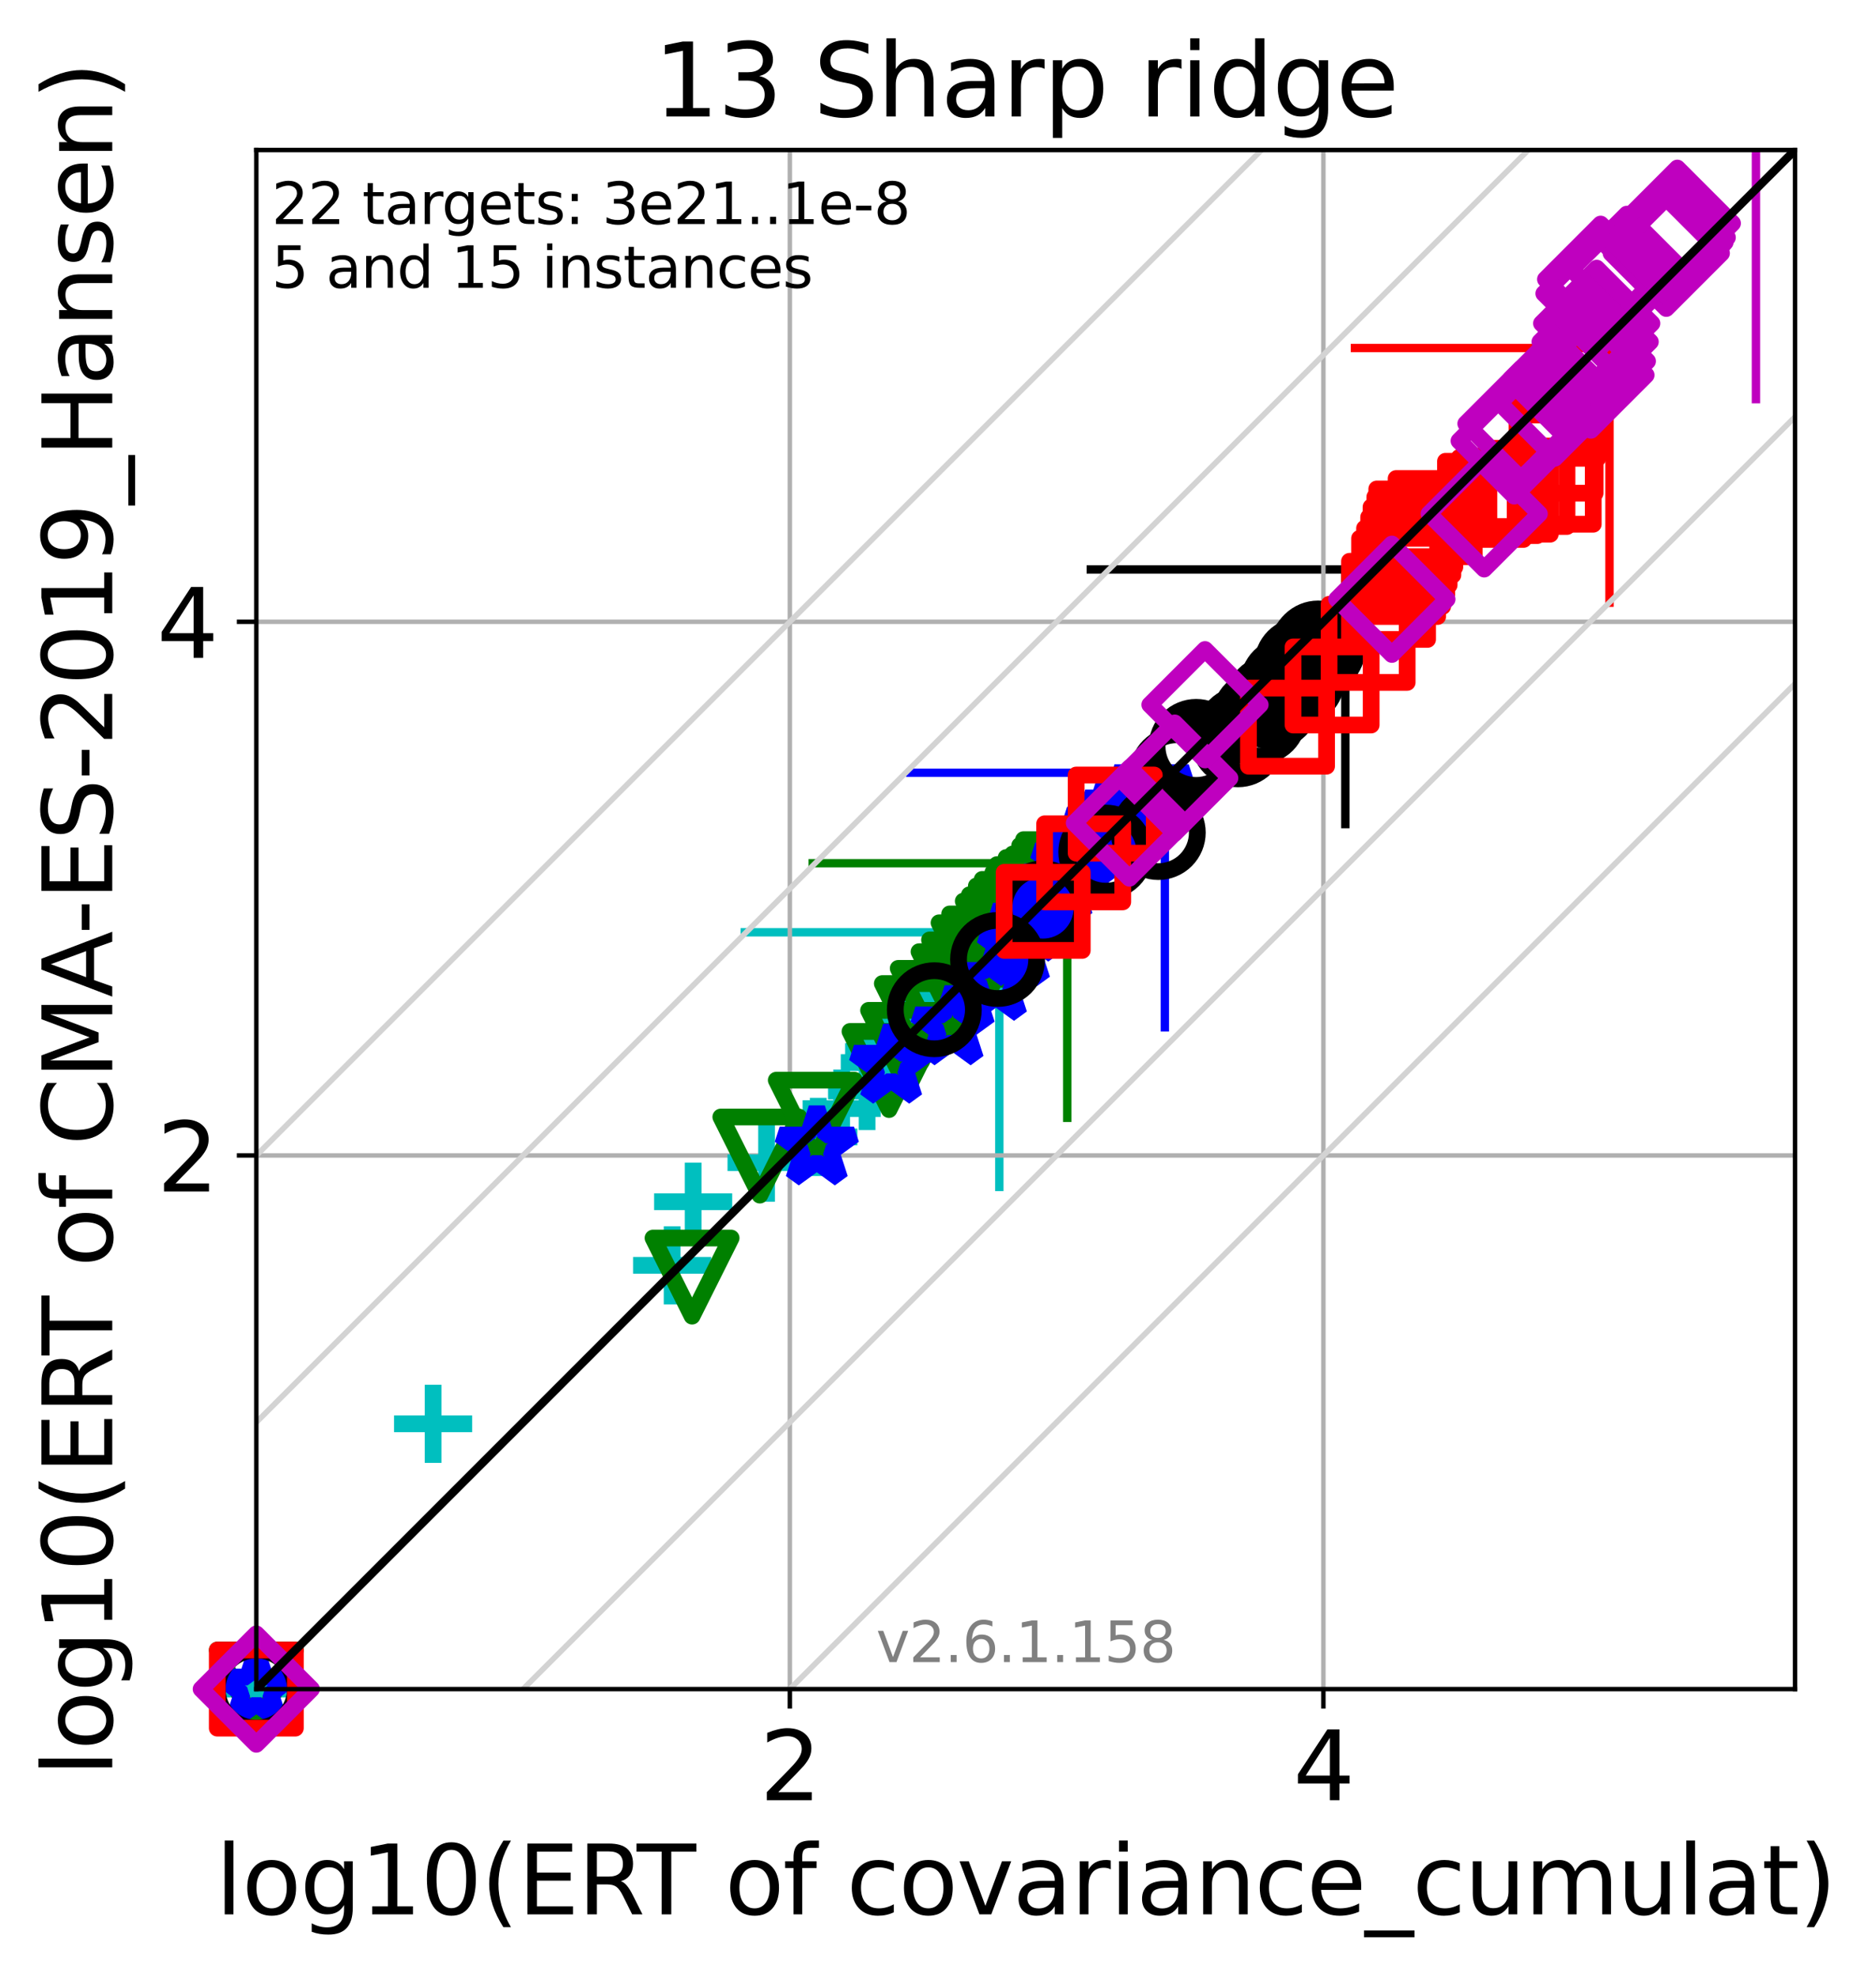 <?xml version="1.0" encoding="utf-8" standalone="no"?>
<!DOCTYPE svg PUBLIC "-//W3C//DTD SVG 1.1//EN"
  "http://www.w3.org/Graphics/SVG/1.1/DTD/svg11.dtd">
<svg xmlns:xlink="http://www.w3.org/1999/xlink" width="336.247pt" height="354.256pt" viewBox="0 0 336.247 354.256" xmlns="http://www.w3.org/2000/svg" version="1.1">
 <defs>
  <style type="text/css">*{stroke-linejoin: round; stroke-linecap: butt}</style>
 </defs>
 <g id="figure_1">
  <g id="patch_1">
   <path d="M 0 354.256 
L 336.247 354.256 
L 336.247 0 
L 0 0 
z
" style="fill: #ffffff"/>
  </g>
  <g id="axes_1">
   <g id="patch_2">
    <path d="M 45.942 302.677 
L 321.742 302.677 
L 321.742 26.877 
L 45.942 26.877 
z
" style="fill: #ffffff"/>
   </g>
   <g id="line2d_1">
    <path d="M 179.119 212.688 
L 179.119 167.062 
" clip-path="url(#pc3015e2a20)" style="fill: none; stroke: #00bfbf; stroke-width: 1.5; stroke-linecap: square"/>
   </g>
   <g id="line2d_2">
    <path d="M 133.493 167.062 
L 179.119 167.062 
" clip-path="url(#pc3015e2a20)" style="fill: none; stroke: #00bfbf; stroke-width: 1.5; stroke-linecap: square"/>
   </g>
   <g id="line2d_3">
    <path d="M 191.286 200.312 
L 191.286 154.686 
" clip-path="url(#pc3015e2a20)" style="fill: none; stroke: #008000; stroke-width: 1.5; stroke-linecap: square"/>
   </g>
   <g id="line2d_4">
    <path d="M 145.66 154.686 
L 191.286 154.686 
" clip-path="url(#pc3015e2a20)" style="fill: none; stroke: #008000; stroke-width: 1.5; stroke-linecap: square"/>
   </g>
   <g id="line2d_5">
    <path d="M 208.78 184.099 
L 208.78 138.473 
" clip-path="url(#pc3015e2a20)" style="fill: none; stroke: #0000ff; stroke-width: 1.5; stroke-linecap: square"/>
   </g>
   <g id="line2d_6">
    <path d="M 163.154 138.473 
L 208.78 138.473 
" clip-path="url(#pc3015e2a20)" style="fill: none; stroke: #0000ff; stroke-width: 1.5; stroke-linecap: square"/>
   </g>
   <g id="line2d_7">
    <path d="M 241.136 147.674 
L 241.136 102.048 
" clip-path="url(#pc3015e2a20)" style="fill: none; stroke: #000000; stroke-width: 1.5; stroke-linecap: square"/>
   </g>
   <g id="line2d_8">
    <path d="M 195.51 102.048 
L 241.136 102.048 
" clip-path="url(#pc3015e2a20)" style="fill: none; stroke: #000000; stroke-width: 1.5; stroke-linecap: square"/>
   </g>
   <g id="line2d_9">
    <path d="M 288.48 107.992 
L 288.48 62.366 
" clip-path="url(#pc3015e2a20)" style="fill: none; stroke: #ff0000; stroke-width: 1.5; stroke-linecap: square"/>
   </g>
   <g id="line2d_10">
    <path d="M 242.855 62.366 
L 288.48 62.366 
" clip-path="url(#pc3015e2a20)" style="fill: none; stroke: #ff0000; stroke-width: 1.5; stroke-linecap: square"/>
   </g>
   <g id="line2d_11">
    <path d="M 314.729 71.533 
L 314.729 25.907 
" clip-path="url(#pc3015e2a20)" style="fill: none; stroke: #bf00bf; stroke-width: 1.5; stroke-linecap: square"/>
   </g>
   <g id="line2d_12">
    <path d="M 269.103 25.907 
L 314.729 25.907 
" clip-path="url(#pc3015e2a20)" style="fill: none; stroke: #bf00bf; stroke-width: 1.5; stroke-linecap: square"/>
   </g>
   <g id="matplotlib.axis_1">
    <g id="xtick_1">
     <g id="line2d_13">
      <path d="M 141.569 302.677 
L 141.569 26.877 
" clip-path="url(#pc3015e2a20)" style="fill: none; stroke: #b0b0b0; stroke-width: 0.8; stroke-linecap: square"/>
     </g>
     <g id="line2d_14">
      <defs>
       <path id="mbd2f6208b3" d="M 0 0 
L 0 3.5 
" style="stroke: #000000; stroke-width: 0.8"/>
      </defs>
      <g>
       <use xlink:href="#mbd2f6208b3" x="141.569" y="302.677" style="stroke: #000000; stroke-width: 0.8"/>
      </g>
     </g>
     <g id="text_1">
      <!-- 2 -->
      <g transform="translate(136.161 322.595)scale(0.17 -0.17)">
       <defs>
        <path id="DejaVuSans-32" d="M 1228 531 
L 3431 531 
L 3431 0 
L 469 0 
L 469 531 
Q 828 903 1448 1529 
Q 2069 2156 2228 2338 
Q 2531 2678 2651 2914 
Q 2772 3150 2772 3378 
Q 2772 3750 2511 3984 
Q 2250 4219 1831 4219 
Q 1534 4219 1204 4116 
Q 875 4013 500 3803 
L 500 4441 
Q 881 4594 1212 4672 
Q 1544 4750 1819 4750 
Q 2544 4750 2975 4387 
Q 3406 4025 3406 3419 
Q 3406 3131 3298 2873 
Q 3191 2616 2906 2266 
Q 2828 2175 2409 1742 
Q 1991 1309 1228 531 
z
" transform="scale(0.016)"/>
       </defs>
       <use xlink:href="#DejaVuSans-32"/>
      </g>
     </g>
    </g>
    <g id="xtick_2">
     <g id="line2d_15">
      <path d="M 237.196 302.677 
L 237.196 26.877 
" clip-path="url(#pc3015e2a20)" style="fill: none; stroke: #b0b0b0; stroke-width: 0.8; stroke-linecap: square"/>
     </g>
     <g id="line2d_16">
      <g>
       <use xlink:href="#mbd2f6208b3" x="237.196" y="302.677" style="stroke: #000000; stroke-width: 0.8"/>
      </g>
     </g>
     <g id="text_2">
      <!-- 4 -->
      <g transform="translate(231.788 322.595)scale(0.17 -0.17)">
       <defs>
        <path id="DejaVuSans-34" d="M 2419 4116 
L 825 1625 
L 2419 1625 
L 2419 4116 
z
M 2253 4666 
L 3047 4666 
L 3047 1625 
L 3713 1625 
L 3713 1100 
L 3047 1100 
L 3047 0 
L 2419 0 
L 2419 1100 
L 313 1100 
L 313 1709 
L 2253 4666 
z
" transform="scale(0.016)"/>
       </defs>
       <use xlink:href="#DejaVuSans-34"/>
      </g>
     </g>
    </g>
    <g id="text_3">
     <!-- log10(ERT of covariance_cumulat) -->
     <g transform="translate(38.637 343.047)scale(0.17 -0.17)">
      <defs>
       <path id="DejaVuSans-6c" d="M 603 4863 
L 1178 4863 
L 1178 0 
L 603 0 
L 603 4863 
z
" transform="scale(0.016)"/>
       <path id="DejaVuSans-6f" d="M 1959 3097 
Q 1497 3097 1228 2736 
Q 959 2375 959 1747 
Q 959 1119 1226 758 
Q 1494 397 1959 397 
Q 2419 397 2687 759 
Q 2956 1122 2956 1747 
Q 2956 2369 2687 2733 
Q 2419 3097 1959 3097 
z
M 1959 3584 
Q 2709 3584 3137 3096 
Q 3566 2609 3566 1747 
Q 3566 888 3137 398 
Q 2709 -91 1959 -91 
Q 1206 -91 779 398 
Q 353 888 353 1747 
Q 353 2609 779 3096 
Q 1206 3584 1959 3584 
z
" transform="scale(0.016)"/>
       <path id="DejaVuSans-67" d="M 2906 1791 
Q 2906 2416 2648 2759 
Q 2391 3103 1925 3103 
Q 1463 3103 1205 2759 
Q 947 2416 947 1791 
Q 947 1169 1205 825 
Q 1463 481 1925 481 
Q 2391 481 2648 825 
Q 2906 1169 2906 1791 
z
M 3481 434 
Q 3481 -459 3084 -895 
Q 2688 -1331 1869 -1331 
Q 1566 -1331 1297 -1286 
Q 1028 -1241 775 -1147 
L 775 -588 
Q 1028 -725 1275 -790 
Q 1522 -856 1778 -856 
Q 2344 -856 2625 -561 
Q 2906 -266 2906 331 
L 2906 616 
Q 2728 306 2450 153 
Q 2172 0 1784 0 
Q 1141 0 747 490 
Q 353 981 353 1791 
Q 353 2603 747 3093 
Q 1141 3584 1784 3584 
Q 2172 3584 2450 3431 
Q 2728 3278 2906 2969 
L 2906 3500 
L 3481 3500 
L 3481 434 
z
" transform="scale(0.016)"/>
       <path id="DejaVuSans-31" d="M 794 531 
L 1825 531 
L 1825 4091 
L 703 3866 
L 703 4441 
L 1819 4666 
L 2450 4666 
L 2450 531 
L 3481 531 
L 3481 0 
L 794 0 
L 794 531 
z
" transform="scale(0.016)"/>
       <path id="DejaVuSans-30" d="M 2034 4250 
Q 1547 4250 1301 3770 
Q 1056 3291 1056 2328 
Q 1056 1369 1301 889 
Q 1547 409 2034 409 
Q 2525 409 2770 889 
Q 3016 1369 3016 2328 
Q 3016 3291 2770 3770 
Q 2525 4250 2034 4250 
z
M 2034 4750 
Q 2819 4750 3233 4129 
Q 3647 3509 3647 2328 
Q 3647 1150 3233 529 
Q 2819 -91 2034 -91 
Q 1250 -91 836 529 
Q 422 1150 422 2328 
Q 422 3509 836 4129 
Q 1250 4750 2034 4750 
z
" transform="scale(0.016)"/>
       <path id="DejaVuSans-28" d="M 1984 4856 
Q 1566 4138 1362 3434 
Q 1159 2731 1159 2009 
Q 1159 1288 1364 580 
Q 1569 -128 1984 -844 
L 1484 -844 
Q 1016 -109 783 600 
Q 550 1309 550 2009 
Q 550 2706 781 3412 
Q 1013 4119 1484 4856 
L 1984 4856 
z
" transform="scale(0.016)"/>
       <path id="DejaVuSans-45" d="M 628 4666 
L 3578 4666 
L 3578 4134 
L 1259 4134 
L 1259 2753 
L 3481 2753 
L 3481 2222 
L 1259 2222 
L 1259 531 
L 3634 531 
L 3634 0 
L 628 0 
L 628 4666 
z
" transform="scale(0.016)"/>
       <path id="DejaVuSans-52" d="M 2841 2188 
Q 3044 2119 3236 1894 
Q 3428 1669 3622 1275 
L 4263 0 
L 3584 0 
L 2988 1197 
Q 2756 1666 2539 1819 
Q 2322 1972 1947 1972 
L 1259 1972 
L 1259 0 
L 628 0 
L 628 4666 
L 2053 4666 
Q 2853 4666 3247 4331 
Q 3641 3997 3641 3322 
Q 3641 2881 3436 2590 
Q 3231 2300 2841 2188 
z
M 1259 4147 
L 1259 2491 
L 2053 2491 
Q 2509 2491 2742 2702 
Q 2975 2913 2975 3322 
Q 2975 3731 2742 3939 
Q 2509 4147 2053 4147 
L 1259 4147 
z
" transform="scale(0.016)"/>
       <path id="DejaVuSans-54" d="M -19 4666 
L 3928 4666 
L 3928 4134 
L 2272 4134 
L 2272 0 
L 1638 0 
L 1638 4134 
L -19 4134 
L -19 4666 
z
" transform="scale(0.016)"/>
       <path id="DejaVuSans-20" transform="scale(0.016)"/>
       <path id="DejaVuSans-66" d="M 2375 4863 
L 2375 4384 
L 1825 4384 
Q 1516 4384 1395 4259 
Q 1275 4134 1275 3809 
L 1275 3500 
L 2222 3500 
L 2222 3053 
L 1275 3053 
L 1275 0 
L 697 0 
L 697 3053 
L 147 3053 
L 147 3500 
L 697 3500 
L 697 3744 
Q 697 4328 969 4595 
Q 1241 4863 1831 4863 
L 2375 4863 
z
" transform="scale(0.016)"/>
       <path id="DejaVuSans-63" d="M 3122 3366 
L 3122 2828 
Q 2878 2963 2633 3030 
Q 2388 3097 2138 3097 
Q 1578 3097 1268 2742 
Q 959 2388 959 1747 
Q 959 1106 1268 751 
Q 1578 397 2138 397 
Q 2388 397 2633 464 
Q 2878 531 3122 666 
L 3122 134 
Q 2881 22 2623 -34 
Q 2366 -91 2075 -91 
Q 1284 -91 818 406 
Q 353 903 353 1747 
Q 353 2603 823 3093 
Q 1294 3584 2113 3584 
Q 2378 3584 2631 3529 
Q 2884 3475 3122 3366 
z
" transform="scale(0.016)"/>
       <path id="DejaVuSans-76" d="M 191 3500 
L 800 3500 
L 1894 563 
L 2988 3500 
L 3597 3500 
L 2284 0 
L 1503 0 
L 191 3500 
z
" transform="scale(0.016)"/>
       <path id="DejaVuSans-61" d="M 2194 1759 
Q 1497 1759 1228 1600 
Q 959 1441 959 1056 
Q 959 750 1161 570 
Q 1363 391 1709 391 
Q 2188 391 2477 730 
Q 2766 1069 2766 1631 
L 2766 1759 
L 2194 1759 
z
M 3341 1997 
L 3341 0 
L 2766 0 
L 2766 531 
Q 2569 213 2275 61 
Q 1981 -91 1556 -91 
Q 1019 -91 701 211 
Q 384 513 384 1019 
Q 384 1609 779 1909 
Q 1175 2209 1959 2209 
L 2766 2209 
L 2766 2266 
Q 2766 2663 2505 2880 
Q 2244 3097 1772 3097 
Q 1472 3097 1187 3025 
Q 903 2953 641 2809 
L 641 3341 
Q 956 3463 1253 3523 
Q 1550 3584 1831 3584 
Q 2591 3584 2966 3190 
Q 3341 2797 3341 1997 
z
" transform="scale(0.016)"/>
       <path id="DejaVuSans-72" d="M 2631 2963 
Q 2534 3019 2420 3045 
Q 2306 3072 2169 3072 
Q 1681 3072 1420 2755 
Q 1159 2438 1159 1844 
L 1159 0 
L 581 0 
L 581 3500 
L 1159 3500 
L 1159 2956 
Q 1341 3275 1631 3429 
Q 1922 3584 2338 3584 
Q 2397 3584 2469 3576 
Q 2541 3569 2628 3553 
L 2631 2963 
z
" transform="scale(0.016)"/>
       <path id="DejaVuSans-69" d="M 603 3500 
L 1178 3500 
L 1178 0 
L 603 0 
L 603 3500 
z
M 603 4863 
L 1178 4863 
L 1178 4134 
L 603 4134 
L 603 4863 
z
" transform="scale(0.016)"/>
       <path id="DejaVuSans-6e" d="M 3513 2113 
L 3513 0 
L 2938 0 
L 2938 2094 
Q 2938 2591 2744 2837 
Q 2550 3084 2163 3084 
Q 1697 3084 1428 2787 
Q 1159 2491 1159 1978 
L 1159 0 
L 581 0 
L 581 3500 
L 1159 3500 
L 1159 2956 
Q 1366 3272 1645 3428 
Q 1925 3584 2291 3584 
Q 2894 3584 3203 3211 
Q 3513 2838 3513 2113 
z
" transform="scale(0.016)"/>
       <path id="DejaVuSans-65" d="M 3597 1894 
L 3597 1613 
L 953 1613 
Q 991 1019 1311 708 
Q 1631 397 2203 397 
Q 2534 397 2845 478 
Q 3156 559 3463 722 
L 3463 178 
Q 3153 47 2828 -22 
Q 2503 -91 2169 -91 
Q 1331 -91 842 396 
Q 353 884 353 1716 
Q 353 2575 817 3079 
Q 1281 3584 2069 3584 
Q 2775 3584 3186 3129 
Q 3597 2675 3597 1894 
z
M 3022 2063 
Q 3016 2534 2758 2815 
Q 2500 3097 2075 3097 
Q 1594 3097 1305 2825 
Q 1016 2553 972 2059 
L 3022 2063 
z
" transform="scale(0.016)"/>
       <path id="DejaVuSans-5f" d="M 3263 -1063 
L 3263 -1509 
L -63 -1509 
L -63 -1063 
L 3263 -1063 
z
" transform="scale(0.016)"/>
       <path id="DejaVuSans-75" d="M 544 1381 
L 544 3500 
L 1119 3500 
L 1119 1403 
Q 1119 906 1312 657 
Q 1506 409 1894 409 
Q 2359 409 2629 706 
Q 2900 1003 2900 1516 
L 2900 3500 
L 3475 3500 
L 3475 0 
L 2900 0 
L 2900 538 
Q 2691 219 2414 64 
Q 2138 -91 1772 -91 
Q 1169 -91 856 284 
Q 544 659 544 1381 
z
M 1991 3584 
L 1991 3584 
z
" transform="scale(0.016)"/>
       <path id="DejaVuSans-6d" d="M 3328 2828 
Q 3544 3216 3844 3400 
Q 4144 3584 4550 3584 
Q 5097 3584 5394 3201 
Q 5691 2819 5691 2113 
L 5691 0 
L 5113 0 
L 5113 2094 
Q 5113 2597 4934 2840 
Q 4756 3084 4391 3084 
Q 3944 3084 3684 2787 
Q 3425 2491 3425 1978 
L 3425 0 
L 2847 0 
L 2847 2094 
Q 2847 2600 2669 2842 
Q 2491 3084 2119 3084 
Q 1678 3084 1418 2786 
Q 1159 2488 1159 1978 
L 1159 0 
L 581 0 
L 581 3500 
L 1159 3500 
L 1159 2956 
Q 1356 3278 1631 3431 
Q 1906 3584 2284 3584 
Q 2666 3584 2933 3390 
Q 3200 3197 3328 2828 
z
" transform="scale(0.016)"/>
       <path id="DejaVuSans-74" d="M 1172 4494 
L 1172 3500 
L 2356 3500 
L 2356 3053 
L 1172 3053 
L 1172 1153 
Q 1172 725 1289 603 
Q 1406 481 1766 481 
L 2356 481 
L 2356 0 
L 1766 0 
Q 1100 0 847 248 
Q 594 497 594 1153 
L 594 3053 
L 172 3053 
L 172 3500 
L 594 3500 
L 594 4494 
L 1172 4494 
z
" transform="scale(0.016)"/>
       <path id="DejaVuSans-29" d="M 513 4856 
L 1013 4856 
Q 1481 4119 1714 3412 
Q 1947 2706 1947 2009 
Q 1947 1309 1714 600 
Q 1481 -109 1013 -844 
L 513 -844 
Q 928 -128 1133 580 
Q 1338 1288 1338 2009 
Q 1338 2731 1133 3434 
Q 928 4138 513 4856 
z
" transform="scale(0.016)"/>
      </defs>
      <use xlink:href="#DejaVuSans-6c"/>
      <use xlink:href="#DejaVuSans-6f" x="27.783"/>
      <use xlink:href="#DejaVuSans-67" x="88.965"/>
      <use xlink:href="#DejaVuSans-31" x="152.441"/>
      <use xlink:href="#DejaVuSans-30" x="216.064"/>
      <use xlink:href="#DejaVuSans-28" x="279.688"/>
      <use xlink:href="#DejaVuSans-45" x="318.701"/>
      <use xlink:href="#DejaVuSans-52" x="381.885"/>
      <use xlink:href="#DejaVuSans-54" x="444.117"/>
      <use xlink:href="#DejaVuSans-20" x="505.201"/>
      <use xlink:href="#DejaVuSans-6f" x="536.988"/>
      <use xlink:href="#DejaVuSans-66" x="598.17"/>
      <use xlink:href="#DejaVuSans-20" x="633.375"/>
      <use xlink:href="#DejaVuSans-63" x="665.162"/>
      <use xlink:href="#DejaVuSans-6f" x="720.143"/>
      <use xlink:href="#DejaVuSans-76" x="781.324"/>
      <use xlink:href="#DejaVuSans-61" x="840.504"/>
      <use xlink:href="#DejaVuSans-72" x="901.783"/>
      <use xlink:href="#DejaVuSans-69" x="942.896"/>
      <use xlink:href="#DejaVuSans-61" x="970.68"/>
      <use xlink:href="#DejaVuSans-6e" x="1031.959"/>
      <use xlink:href="#DejaVuSans-63" x="1095.338"/>
      <use xlink:href="#DejaVuSans-65" x="1150.318"/>
      <use xlink:href="#DejaVuSans-5f" x="1211.842"/>
      <use xlink:href="#DejaVuSans-63" x="1261.842"/>
      <use xlink:href="#DejaVuSans-75" x="1316.822"/>
      <use xlink:href="#DejaVuSans-6d" x="1380.201"/>
      <use xlink:href="#DejaVuSans-75" x="1477.613"/>
      <use xlink:href="#DejaVuSans-6c" x="1540.992"/>
      <use xlink:href="#DejaVuSans-61" x="1568.775"/>
      <use xlink:href="#DejaVuSans-74" x="1630.055"/>
      <use xlink:href="#DejaVuSans-29" x="1669.264"/>
     </g>
    </g>
   </g>
   <g id="matplotlib.axis_2">
    <g id="ytick_1">
     <g id="line2d_17">
      <path d="M 45.942 207.05 
L 321.742 207.05 
" clip-path="url(#pc3015e2a20)" style="fill: none; stroke: #b0b0b0; stroke-width: 0.8; stroke-linecap: square"/>
     </g>
     <g id="line2d_18">
      <defs>
       <path id="m2dd8c04569" d="M 0 0 
L -3.5 0 
" style="stroke: #000000; stroke-width: 0.8"/>
      </defs>
      <g>
       <use xlink:href="#m2dd8c04569" x="45.942" y="207.05" style="stroke: #000000; stroke-width: 0.8"/>
      </g>
     </g>
     <g id="text_4">
      <!-- 2 -->
      <g transform="translate(28.126 213.509)scale(0.17 -0.17)">
       <use xlink:href="#DejaVuSans-32"/>
      </g>
     </g>
    </g>
    <g id="ytick_2">
     <g id="line2d_19">
      <path d="M 45.942 111.423 
L 321.742 111.423 
" clip-path="url(#pc3015e2a20)" style="fill: none; stroke: #b0b0b0; stroke-width: 0.8; stroke-linecap: square"/>
     </g>
     <g id="line2d_20">
      <g>
       <use xlink:href="#m2dd8c04569" x="45.942" y="111.423" style="stroke: #000000; stroke-width: 0.8"/>
      </g>
     </g>
     <g id="text_5">
      <!-- 4 -->
      <g transform="translate(28.126 117.881)scale(0.17 -0.17)">
       <use xlink:href="#DejaVuSans-34"/>
      </g>
     </g>
    </g>
    <g id="text_6">
     <!-- log10(ERT of CMA-ES-2019_Hansen) -->
     <g transform="translate(20.117 318.342)rotate(-90)scale(0.17 -0.17)">
      <defs>
       <path id="DejaVuSans-43" d="M 4122 4306 
L 4122 3641 
Q 3803 3938 3442 4084 
Q 3081 4231 2675 4231 
Q 1875 4231 1450 3742 
Q 1025 3253 1025 2328 
Q 1025 1406 1450 917 
Q 1875 428 2675 428 
Q 3081 428 3442 575 
Q 3803 722 4122 1019 
L 4122 359 
Q 3791 134 3420 21 
Q 3050 -91 2638 -91 
Q 1578 -91 968 557 
Q 359 1206 359 2328 
Q 359 3453 968 4101 
Q 1578 4750 2638 4750 
Q 3056 4750 3426 4639 
Q 3797 4528 4122 4306 
z
" transform="scale(0.016)"/>
       <path id="DejaVuSans-4d" d="M 628 4666 
L 1569 4666 
L 2759 1491 
L 3956 4666 
L 4897 4666 
L 4897 0 
L 4281 0 
L 4281 4097 
L 3078 897 
L 2444 897 
L 1241 4097 
L 1241 0 
L 628 0 
L 628 4666 
z
" transform="scale(0.016)"/>
       <path id="DejaVuSans-41" d="M 2188 4044 
L 1331 1722 
L 3047 1722 
L 2188 4044 
z
M 1831 4666 
L 2547 4666 
L 4325 0 
L 3669 0 
L 3244 1197 
L 1141 1197 
L 716 0 
L 50 0 
L 1831 4666 
z
" transform="scale(0.016)"/>
       <path id="DejaVuSans-2d" d="M 313 2009 
L 1997 2009 
L 1997 1497 
L 313 1497 
L 313 2009 
z
" transform="scale(0.016)"/>
       <path id="DejaVuSans-53" d="M 3425 4513 
L 3425 3897 
Q 3066 4069 2747 4153 
Q 2428 4238 2131 4238 
Q 1616 4238 1336 4038 
Q 1056 3838 1056 3469 
Q 1056 3159 1242 3001 
Q 1428 2844 1947 2747 
L 2328 2669 
Q 3034 2534 3370 2195 
Q 3706 1856 3706 1288 
Q 3706 609 3251 259 
Q 2797 -91 1919 -91 
Q 1588 -91 1214 -16 
Q 841 59 441 206 
L 441 856 
Q 825 641 1194 531 
Q 1563 422 1919 422 
Q 2459 422 2753 634 
Q 3047 847 3047 1241 
Q 3047 1584 2836 1778 
Q 2625 1972 2144 2069 
L 1759 2144 
Q 1053 2284 737 2584 
Q 422 2884 422 3419 
Q 422 4038 858 4394 
Q 1294 4750 2059 4750 
Q 2388 4750 2728 4690 
Q 3069 4631 3425 4513 
z
" transform="scale(0.016)"/>
       <path id="DejaVuSans-39" d="M 703 97 
L 703 672 
Q 941 559 1184 500 
Q 1428 441 1663 441 
Q 2288 441 2617 861 
Q 2947 1281 2994 2138 
Q 2813 1869 2534 1725 
Q 2256 1581 1919 1581 
Q 1219 1581 811 2004 
Q 403 2428 403 3163 
Q 403 3881 828 4315 
Q 1253 4750 1959 4750 
Q 2769 4750 3195 4129 
Q 3622 3509 3622 2328 
Q 3622 1225 3098 567 
Q 2575 -91 1691 -91 
Q 1453 -91 1209 -44 
Q 966 3 703 97 
z
M 1959 2075 
Q 2384 2075 2632 2365 
Q 2881 2656 2881 3163 
Q 2881 3666 2632 3958 
Q 2384 4250 1959 4250 
Q 1534 4250 1286 3958 
Q 1038 3666 1038 3163 
Q 1038 2656 1286 2365 
Q 1534 2075 1959 2075 
z
" transform="scale(0.016)"/>
       <path id="DejaVuSans-48" d="M 628 4666 
L 1259 4666 
L 1259 2753 
L 3553 2753 
L 3553 4666 
L 4184 4666 
L 4184 0 
L 3553 0 
L 3553 2222 
L 1259 2222 
L 1259 0 
L 628 0 
L 628 4666 
z
" transform="scale(0.016)"/>
       <path id="DejaVuSans-73" d="M 2834 3397 
L 2834 2853 
Q 2591 2978 2328 3040 
Q 2066 3103 1784 3103 
Q 1356 3103 1142 2972 
Q 928 2841 928 2578 
Q 928 2378 1081 2264 
Q 1234 2150 1697 2047 
L 1894 2003 
Q 2506 1872 2764 1633 
Q 3022 1394 3022 966 
Q 3022 478 2636 193 
Q 2250 -91 1575 -91 
Q 1294 -91 989 -36 
Q 684 19 347 128 
L 347 722 
Q 666 556 975 473 
Q 1284 391 1588 391 
Q 1994 391 2212 530 
Q 2431 669 2431 922 
Q 2431 1156 2273 1281 
Q 2116 1406 1581 1522 
L 1381 1569 
Q 847 1681 609 1914 
Q 372 2147 372 2553 
Q 372 3047 722 3315 
Q 1072 3584 1716 3584 
Q 2034 3584 2315 3537 
Q 2597 3491 2834 3397 
z
" transform="scale(0.016)"/>
      </defs>
      <use xlink:href="#DejaVuSans-6c"/>
      <use xlink:href="#DejaVuSans-6f" x="27.783"/>
      <use xlink:href="#DejaVuSans-67" x="88.965"/>
      <use xlink:href="#DejaVuSans-31" x="152.441"/>
      <use xlink:href="#DejaVuSans-30" x="216.064"/>
      <use xlink:href="#DejaVuSans-28" x="279.688"/>
      <use xlink:href="#DejaVuSans-45" x="318.701"/>
      <use xlink:href="#DejaVuSans-52" x="381.885"/>
      <use xlink:href="#DejaVuSans-54" x="444.117"/>
      <use xlink:href="#DejaVuSans-20" x="505.201"/>
      <use xlink:href="#DejaVuSans-6f" x="536.988"/>
      <use xlink:href="#DejaVuSans-66" x="598.17"/>
      <use xlink:href="#DejaVuSans-20" x="633.375"/>
      <use xlink:href="#DejaVuSans-43" x="665.162"/>
      <use xlink:href="#DejaVuSans-4d" x="734.986"/>
      <use xlink:href="#DejaVuSans-41" x="821.266"/>
      <use xlink:href="#DejaVuSans-2d" x="887.424"/>
      <use xlink:href="#DejaVuSans-45" x="923.508"/>
      <use xlink:href="#DejaVuSans-53" x="986.691"/>
      <use xlink:href="#DejaVuSans-2d" x="1050.168"/>
      <use xlink:href="#DejaVuSans-32" x="1086.252"/>
      <use xlink:href="#DejaVuSans-30" x="1149.875"/>
      <use xlink:href="#DejaVuSans-31" x="1213.498"/>
      <use xlink:href="#DejaVuSans-39" x="1277.121"/>
      <use xlink:href="#DejaVuSans-5f" x="1340.744"/>
      <use xlink:href="#DejaVuSans-48" x="1390.744"/>
      <use xlink:href="#DejaVuSans-61" x="1465.939"/>
      <use xlink:href="#DejaVuSans-6e" x="1527.219"/>
      <use xlink:href="#DejaVuSans-73" x="1590.598"/>
      <use xlink:href="#DejaVuSans-65" x="1642.697"/>
      <use xlink:href="#DejaVuSans-6e" x="1704.221"/>
      <use xlink:href="#DejaVuSans-29" x="1767.6"/>
     </g>
    </g>
   </g>
   <g id="line2d_21">
    <defs>
     <path id="mb8ec6976f7" d="M -7 0 
L 7 0 
M 0 7 
L 0 -7 
" style="stroke: #00bfbf; stroke-width: 3"/>
    </defs>
    <g>
     <use xlink:href="#mb8ec6976f7" x="45.942" y="302.677" style="fill-opacity: 0; stroke: #00bfbf; stroke-width: 3"/>
     <use xlink:href="#mb8ec6976f7" x="77.631" y="255.142" style="fill-opacity: 0; stroke: #00bfbf; stroke-width: 3"/>
     <use xlink:href="#mb8ec6976f7" x="120.469" y="226.745" style="fill-opacity: 0; stroke: #00bfbf; stroke-width: 3"/>
     <use xlink:href="#mb8ec6976f7" x="124.236" y="215.345" style="fill-opacity: 0; stroke: #00bfbf; stroke-width: 3"/>
     <use xlink:href="#mb8ec6976f7" x="137.398" y="208.349" style="fill-opacity: 0; stroke: #00bfbf; stroke-width: 3"/>
     <use xlink:href="#mb8ec6976f7" x="146.663" y="203.731" style="fill-opacity: 0; stroke: #00bfbf; stroke-width: 3"/>
     <use xlink:href="#mb8ec6976f7" x="150.856" y="198.658" style="fill-opacity: 0; stroke: #00bfbf; stroke-width: 3"/>
     <use xlink:href="#mb8ec6976f7" x="155.415" y="195.501" style="fill-opacity: 0; stroke: #00bfbf; stroke-width: 3"/>
     <use xlink:href="#mb8ec6976f7" x="157.695" y="190.409" style="fill-opacity: 0; stroke: #00bfbf; stroke-width: 3"/>
     <use xlink:href="#mb8ec6976f7" x="158.482" y="188.414" style="fill-opacity: 0; stroke: #00bfbf; stroke-width: 3"/>
     <use xlink:href="#mb8ec6976f7" x="161.186" y="185.719" style="fill-opacity: 0; stroke: #00bfbf; stroke-width: 3"/>
     <use xlink:href="#mb8ec6976f7" x="164.327" y="183.641" style="fill-opacity: 0; stroke: #00bfbf; stroke-width: 3"/>
     <use xlink:href="#mb8ec6976f7" x="166.969" y="181.855" style="fill-opacity: 0; stroke: #00bfbf; stroke-width: 3"/>
     <use xlink:href="#mb8ec6976f7" x="168.5" y="180.382" style="fill-opacity: 0; stroke: #00bfbf; stroke-width: 3"/>
     <use xlink:href="#mb8ec6976f7" x="169.691" y="177.828" style="fill-opacity: 0; stroke: #00bfbf; stroke-width: 3"/>
     <use xlink:href="#mb8ec6976f7" x="170.542" y="177.253" style="fill-opacity: 0; stroke: #00bfbf; stroke-width: 3"/>
     <use xlink:href="#mb8ec6976f7" x="172.885" y="175.984" style="fill-opacity: 0; stroke: #00bfbf; stroke-width: 3"/>
     <use xlink:href="#mb8ec6976f7" x="173.465" y="174.841" style="fill-opacity: 0; stroke: #00bfbf; stroke-width: 3"/>
     <use xlink:href="#mb8ec6976f7" x="174.391" y="173.021" style="fill-opacity: 0; stroke: #00bfbf; stroke-width: 3"/>
     <use xlink:href="#mb8ec6976f7" x="174.663" y="172.572" style="fill-opacity: 0; stroke: #00bfbf; stroke-width: 3"/>
     <use xlink:href="#mb8ec6976f7" x="176.541" y="171.318" style="fill-opacity: 0; stroke: #00bfbf; stroke-width: 3"/>
     <use xlink:href="#mb8ec6976f7" x="177.732" y="170.545" style="fill-opacity: 0; stroke: #00bfbf; stroke-width: 3"/>
    </g>
   </g>
   <g id="line2d_22">
    <defs>
     <path id="m0ce74e192b" d="M -0 7 
L 7 -7 
L -7 -7 
z
" style="stroke: #008000; stroke-width: 3; stroke-linejoin: miter"/>
    </defs>
    <g>
     <use xlink:href="#m0ce74e192b" x="45.942" y="302.677" style="fill-opacity: 0; stroke: #008000; stroke-width: 3; stroke-linejoin: miter"/>
     <use xlink:href="#m0ce74e192b" x="124.044" y="228.85" style="fill-opacity: 0; stroke: #008000; stroke-width: 3; stroke-linejoin: miter"/>
     <use xlink:href="#m0ce74e192b" x="136.196" y="207.161" style="fill-opacity: 0; stroke: #008000; stroke-width: 3; stroke-linejoin: miter"/>
     <use xlink:href="#m0ce74e192b" x="146.136" y="200.563" style="fill-opacity: 0; stroke: #008000; stroke-width: 3; stroke-linejoin: miter"/>
     <use xlink:href="#m0ce74e192b" x="159.347" y="191.835" style="fill-opacity: 0; stroke: #008000; stroke-width: 3; stroke-linejoin: miter"/>
     <use xlink:href="#m0ce74e192b" x="162.681" y="188.056" style="fill-opacity: 0; stroke: #008000; stroke-width: 3; stroke-linejoin: miter"/>
     <use xlink:href="#m0ce74e192b" x="165.143" y="183.25" style="fill-opacity: 0; stroke: #008000; stroke-width: 3; stroke-linejoin: miter"/>
     <use xlink:href="#m0ce74e192b" x="167.994" y="180.528" style="fill-opacity: 0; stroke: #008000; stroke-width: 3; stroke-linejoin: miter"/>
     <use xlink:href="#m0ce74e192b" x="171.722" y="177.542" style="fill-opacity: 0; stroke: #008000; stroke-width: 3; stroke-linejoin: miter"/>
     <use xlink:href="#m0ce74e192b" x="173.607" y="175.43" style="fill-opacity: 0; stroke: #008000; stroke-width: 3; stroke-linejoin: miter"/>
     <use xlink:href="#m0ce74e192b" x="175.311" y="172.365" style="fill-opacity: 0; stroke: #008000; stroke-width: 3; stroke-linejoin: miter"/>
     <use xlink:href="#m0ce74e192b" x="177.209" y="170.776" style="fill-opacity: 0; stroke: #008000; stroke-width: 3; stroke-linejoin: miter"/>
     <use xlink:href="#m0ce74e192b" x="179.65" y="168.482" style="fill-opacity: 0; stroke: #008000; stroke-width: 3; stroke-linejoin: miter"/>
     <use xlink:href="#m0ce74e192b" x="180.755" y="167.338" style="fill-opacity: 0; stroke: #008000; stroke-width: 3; stroke-linejoin: miter"/>
     <use xlink:href="#m0ce74e192b" x="181.994" y="165.762" style="fill-opacity: 0; stroke: #008000; stroke-width: 3; stroke-linejoin: miter"/>
     <use xlink:href="#m0ce74e192b" x="183.046" y="164.586" style="fill-opacity: 0; stroke: #008000; stroke-width: 3; stroke-linejoin: miter"/>
     <use xlink:href="#m0ce74e192b" x="184.966" y="163.322" style="fill-opacity: 0; stroke: #008000; stroke-width: 3; stroke-linejoin: miter"/>
     <use xlink:href="#m0ce74e192b" x="185.688" y="161.938" style="fill-opacity: 0; stroke: #008000; stroke-width: 3; stroke-linejoin: miter"/>
     <use xlink:href="#m0ce74e192b" x="187.333" y="160.673" style="fill-opacity: 0; stroke: #008000; stroke-width: 3; stroke-linejoin: miter"/>
     <use xlink:href="#m0ce74e192b" x="188.496" y="160.034" style="fill-opacity: 0; stroke: #008000; stroke-width: 3; stroke-linejoin: miter"/>
     <use xlink:href="#m0ce74e192b" x="189.761" y="158.515" style="fill-opacity: 0; stroke: #008000; stroke-width: 3; stroke-linejoin: miter"/>
     <use xlink:href="#m0ce74e192b" x="190.455" y="157.461" style="fill-opacity: 0; stroke: #008000; stroke-width: 3; stroke-linejoin: miter"/>
    </g>
   </g>
   <g id="line2d_23">
    <defs>
     <path id="m76743b7fc3" d="M 0 -7 
L -1.572 -2.163 
L -6.657 -2.163 
L -2.543 0.826 
L -4.114 5.663 
L -0 2.674 
L 4.114 5.663 
L 2.543 0.826 
L 6.657 -2.163 
L 1.572 -2.163 
z
" style="stroke: #0000ff; stroke-width: 3; stroke-linejoin: bevel"/>
    </defs>
    <g>
     <use xlink:href="#m76743b7fc3" x="45.942" y="302.677" style="fill-opacity: 0; stroke: #0000ff; stroke-width: 3; stroke-linejoin: bevel"/>
     <use xlink:href="#m76743b7fc3" x="146.401" y="205.542" style="fill-opacity: 0; stroke: #0000ff; stroke-width: 3; stroke-linejoin: bevel"/>
     <use xlink:href="#m76743b7fc3" x="159.731" y="190.899" style="fill-opacity: 0; stroke: #0000ff; stroke-width: 3; stroke-linejoin: bevel"/>
     <use xlink:href="#m76743b7fc3" x="170.737" y="184.017" style="fill-opacity: 0; stroke: #0000ff; stroke-width: 3; stroke-linejoin: bevel"/>
     <use xlink:href="#m76743b7fc3" x="178.511" y="176.056" style="fill-opacity: 0; stroke: #0000ff; stroke-width: 3; stroke-linejoin: bevel"/>
     <use xlink:href="#m76743b7fc3" x="182.642" y="169.825" style="fill-opacity: 0; stroke: #0000ff; stroke-width: 3; stroke-linejoin: bevel"/>
     <use xlink:href="#m76743b7fc3" x="184.65" y="165.436" style="fill-opacity: 0; stroke: #0000ff; stroke-width: 3; stroke-linejoin: bevel"/>
     <use xlink:href="#m76743b7fc3" x="186.695" y="163.442" style="fill-opacity: 0; stroke: #0000ff; stroke-width: 3; stroke-linejoin: bevel"/>
     <use xlink:href="#m76743b7fc3" x="188.806" y="159.87" style="fill-opacity: 0; stroke: #0000ff; stroke-width: 3; stroke-linejoin: bevel"/>
     <use xlink:href="#m76743b7fc3" x="190.257" y="158.406" style="fill-opacity: 0; stroke: #0000ff; stroke-width: 3; stroke-linejoin: bevel"/>
     <use xlink:href="#m76743b7fc3" x="192.202" y="154.663" style="fill-opacity: 0; stroke: #0000ff; stroke-width: 3; stroke-linejoin: bevel"/>
     <use xlink:href="#m76743b7fc3" x="193.331" y="153.396" style="fill-opacity: 0; stroke: #0000ff; stroke-width: 3; stroke-linejoin: bevel"/>
     <use xlink:href="#m76743b7fc3" x="194.69" y="151.814" style="fill-opacity: 0; stroke: #0000ff; stroke-width: 3; stroke-linejoin: bevel"/>
     <use xlink:href="#m76743b7fc3" x="196.044" y="150.424" style="fill-opacity: 0; stroke: #0000ff; stroke-width: 3; stroke-linejoin: bevel"/>
     <use xlink:href="#m76743b7fc3" x="197.907" y="148.274" style="fill-opacity: 0; stroke: #0000ff; stroke-width: 3; stroke-linejoin: bevel"/>
     <use xlink:href="#m76743b7fc3" x="198.389" y="147.055" style="fill-opacity: 0; stroke: #0000ff; stroke-width: 3; stroke-linejoin: bevel"/>
     <use xlink:href="#m76743b7fc3" x="200.121" y="145.788" style="fill-opacity: 0; stroke: #0000ff; stroke-width: 3; stroke-linejoin: bevel"/>
     <use xlink:href="#m76743b7fc3" x="201.171" y="145.15" style="fill-opacity: 0; stroke: #0000ff; stroke-width: 3; stroke-linejoin: bevel"/>
     <use xlink:href="#m76743b7fc3" x="203.004" y="143.951" style="fill-opacity: 0; stroke: #0000ff; stroke-width: 3; stroke-linejoin: bevel"/>
     <use xlink:href="#m76743b7fc3" x="204.716" y="142.989" style="fill-opacity: 0; stroke: #0000ff; stroke-width: 3; stroke-linejoin: bevel"/>
     <use xlink:href="#m76743b7fc3" x="205.7" y="141.224" style="fill-opacity: 0; stroke: #0000ff; stroke-width: 3; stroke-linejoin: bevel"/>
     <use xlink:href="#m76743b7fc3" x="206.411" y="140.627" style="fill-opacity: 0; stroke: #0000ff; stroke-width: 3; stroke-linejoin: bevel"/>
    </g>
   </g>
   <g id="line2d_24">
    <defs>
     <path id="mf748c6894e" d="M 0 7 
C 1.856 7 3.637 6.262 4.95 4.95 
C 6.262 3.637 7 1.856 7 0 
C 7 -1.856 6.262 -3.637 4.95 -4.95 
C 3.637 -6.262 1.856 -7 0 -7 
C -1.856 -7 -3.637 -6.262 -4.95 -4.95 
C -6.262 -3.637 -7 -1.856 -7 0 
C -7 1.856 -6.262 3.637 -4.95 4.95 
C -3.637 6.262 -1.856 7 0 7 
z
" style="stroke: #000000; stroke-width: 3"/>
    </defs>
    <g>
     <use xlink:href="#mf748c6894e" x="45.942" y="302.677" style="fill-opacity: 0; stroke: #000000; stroke-width: 3"/>
     <use xlink:href="#mf748c6894e" x="167.464" y="180.941" style="fill-opacity: 0; stroke: #000000; stroke-width: 3"/>
     <use xlink:href="#mf748c6894e" x="178.803" y="171.934" style="fill-opacity: 0; stroke: #000000; stroke-width: 3"/>
     <use xlink:href="#mf748c6894e" x="186.926" y="162.694" style="fill-opacity: 0; stroke: #000000; stroke-width: 3"/>
     <use xlink:href="#mf748c6894e" x="198.189" y="152.694" style="fill-opacity: 0; stroke: #000000; stroke-width: 3"/>
     <use xlink:href="#mf748c6894e" x="207.605" y="149.189" style="fill-opacity: 0; stroke: #000000; stroke-width: 3"/>
     <use xlink:href="#mf748c6894e" x="210.929" y="138.664" style="fill-opacity: 0; stroke: #000000; stroke-width: 3"/>
     <use xlink:href="#mf748c6894e" x="211.99" y="137.815" style="fill-opacity: 0; stroke: #000000; stroke-width: 3"/>
     <use xlink:href="#mf748c6894e" x="213.496" y="136.151" style="fill-opacity: 0; stroke: #000000; stroke-width: 3"/>
     <use xlink:href="#mf748c6894e" x="214.394" y="133.749" style="fill-opacity: 0; stroke: #000000; stroke-width: 3"/>
     <use xlink:href="#mf748c6894e" x="221.896" y="132.567" style="fill-opacity: 0; stroke: #000000; stroke-width: 3"/>
     <use xlink:href="#mf748c6894e" x="222.8" y="131.408" style="fill-opacity: 0; stroke: #000000; stroke-width: 3"/>
     <use xlink:href="#mf748c6894e" x="225.713" y="128.494" style="fill-opacity: 0; stroke: #000000; stroke-width: 3"/>
     <use xlink:href="#mf748c6894e" x="228.014" y="125.817" style="fill-opacity: 0; stroke: #000000; stroke-width: 3"/>
     <use xlink:href="#mf748c6894e" x="230.022" y="123.828" style="fill-opacity: 0; stroke: #000000; stroke-width: 3"/>
     <use xlink:href="#mf748c6894e" x="230.743" y="122.589" style="fill-opacity: 0; stroke: #000000; stroke-width: 3"/>
     <use xlink:href="#mf748c6894e" x="232.55" y="121.693" style="fill-opacity: 0; stroke: #000000; stroke-width: 3"/>
     <use xlink:href="#mf748c6894e" x="233.287" y="119.084" style="fill-opacity: 0; stroke: #000000; stroke-width: 3"/>
     <use xlink:href="#mf748c6894e" x="235.007" y="118.091" style="fill-opacity: 0; stroke: #000000; stroke-width: 3"/>
     <use xlink:href="#mf748c6894e" x="235.441" y="117.652" style="fill-opacity: 0; stroke: #000000; stroke-width: 3"/>
     <use xlink:href="#mf748c6894e" x="235.889" y="116.563" style="fill-opacity: 0; stroke: #000000; stroke-width: 3"/>
     <use xlink:href="#mf748c6894e" x="236.253" y="116.118" style="fill-opacity: 0; stroke: #000000; stroke-width: 3"/>
    </g>
   </g>
   <g id="line2d_25">
    <defs>
     <path id="m3c4eb4f963" d="M -7 7 
L 7 7 
L 7 -7 
L -7 -7 
z
" style="stroke: #ff0000; stroke-width: 3; stroke-linejoin: miter"/>
    </defs>
    <g>
     <use xlink:href="#m3c4eb4f963" x="45.942" y="302.677" style="fill-opacity: 0; stroke: #ff0000; stroke-width: 3; stroke-linejoin: miter"/>
     <use xlink:href="#m3c4eb4f963" x="186.982" y="163.312" style="fill-opacity: 0; stroke: #ff0000; stroke-width: 3; stroke-linejoin: miter"/>
     <use xlink:href="#m3c4eb4f963" x="194.238" y="154.616" style="fill-opacity: 0; stroke: #ff0000; stroke-width: 3; stroke-linejoin: miter"/>
     <use xlink:href="#m3c4eb4f963" x="199.887" y="145.881" style="fill-opacity: 0; stroke: #ff0000; stroke-width: 3; stroke-linejoin: miter"/>
     <use xlink:href="#m3c4eb4f963" x="230.768" y="130.301" style="fill-opacity: 0; stroke: #ff0000; stroke-width: 3; stroke-linejoin: miter"/>
     <use xlink:href="#m3c4eb4f963" x="238.764" y="122.923" style="fill-opacity: 0; stroke: #ff0000; stroke-width: 3; stroke-linejoin: miter"/>
     <use xlink:href="#m3c4eb4f963" x="245.217" y="115.289" style="fill-opacity: 0; stroke: #ff0000; stroke-width: 3; stroke-linejoin: miter"/>
     <use xlink:href="#m3c4eb4f963" x="248.876" y="107.583" style="fill-opacity: 0; stroke: #ff0000; stroke-width: 3; stroke-linejoin: miter"/>
     <use xlink:href="#m3c4eb4f963" x="250.68" y="103.473" style="fill-opacity: 0; stroke: #ff0000; stroke-width: 3; stroke-linejoin: miter"/>
     <use xlink:href="#m3c4eb4f963" x="251.577" y="101.668" style="fill-opacity: 0; stroke: #ff0000; stroke-width: 3; stroke-linejoin: miter"/>
     <use xlink:href="#m3c4eb4f963" x="252.315" y="99.673" style="fill-opacity: 0; stroke: #ff0000; stroke-width: 3; stroke-linejoin: miter"/>
     <use xlink:href="#m3c4eb4f963" x="252.74" y="97.85" style="fill-opacity: 0; stroke: #ff0000; stroke-width: 3; stroke-linejoin: miter"/>
     <use xlink:href="#m3c4eb4f963" x="253.408" y="96.053" style="fill-opacity: 0; stroke: #ff0000; stroke-width: 3; stroke-linejoin: miter"/>
     <use xlink:href="#m3c4eb4f963" x="253.76" y="94.622" style="fill-opacity: 0; stroke: #ff0000; stroke-width: 3; stroke-linejoin: miter"/>
     <use xlink:href="#m3c4eb4f963" x="257.233" y="92.751" style="fill-opacity: 0; stroke: #ff0000; stroke-width: 3; stroke-linejoin: miter"/>
     <use xlink:href="#m3c4eb4f963" x="266.081" y="89.661" style="fill-opacity: 0; stroke: #ff0000; stroke-width: 3; stroke-linejoin: miter"/>
     <use xlink:href="#m3c4eb4f963" x="268.534" y="88.98" style="fill-opacity: 0; stroke: #ff0000; stroke-width: 3; stroke-linejoin: miter"/>
     <use xlink:href="#m3c4eb4f963" x="270.86" y="88.728" style="fill-opacity: 0; stroke: #ff0000; stroke-width: 3; stroke-linejoin: miter"/>
     <use xlink:href="#m3c4eb4f963" x="273.866" y="87.345" style="fill-opacity: 0; stroke: #ff0000; stroke-width: 3; stroke-linejoin: miter"/>
     <use xlink:href="#m3c4eb4f963" x="278.568" y="86.94" style="fill-opacity: 0; stroke: #ff0000; stroke-width: 3; stroke-linejoin: miter"/>
     <use xlink:href="#m3c4eb4f963" x="278.902" y="81.378" style="fill-opacity: 0; stroke: #ff0000; stroke-width: 3; stroke-linejoin: miter"/>
     <use xlink:href="#m3c4eb4f963" x="279.383" y="75.127" style="fill-opacity: 0; stroke: #ff0000; stroke-width: 3; stroke-linejoin: miter"/>
    </g>
   </g>
   <g id="line2d_26">
    <defs>
     <path id="mc0682d9ac8" d="M -0 9.899 
L 9.899 0 
L 0 -9.899 
L -9.899 -0 
z
" style="stroke: #bf00bf; stroke-width: 3; stroke-linejoin: miter"/>
    </defs>
    <g>
     <use xlink:href="#mc0682d9ac8" x="45.942" y="302.677" style="fill-opacity: 0; stroke: #bf00bf; stroke-width: 3; stroke-linejoin: miter"/>
     <use xlink:href="#mc0682d9ac8" x="202.443" y="147.482" style="fill-opacity: 0; stroke: #bf00bf; stroke-width: 3; stroke-linejoin: miter"/>
     <use xlink:href="#mc0682d9ac8" x="210.553" y="139.441" style="fill-opacity: 0; stroke: #bf00bf; stroke-width: 3; stroke-linejoin: miter"/>
     <use xlink:href="#mc0682d9ac8" x="215.981" y="126.286" style="fill-opacity: 0; stroke: #bf00bf; stroke-width: 3; stroke-linejoin: miter"/>
     <use xlink:href="#mc0682d9ac8" x="249.477" y="107.38" style="fill-opacity: 0; stroke: #bf00bf; stroke-width: 3; stroke-linejoin: miter"/>
     <use xlink:href="#mc0682d9ac8" x="266.023" y="92.077" style="fill-opacity: 0; stroke: #bf00bf; stroke-width: 3; stroke-linejoin: miter"/>
     <use xlink:href="#mc0682d9ac8" x="271.396" y="79.005" style="fill-opacity: 0; stroke: #bf00bf; stroke-width: 3; stroke-linejoin: miter"/>
     <use xlink:href="#mc0682d9ac8" x="272.614" y="75.915" style="fill-opacity: 0; stroke: #bf00bf; stroke-width: 3; stroke-linejoin: miter"/>
     <use xlink:href="#mc0682d9ac8" x="278.682" y="72.228" style="fill-opacity: 0; stroke: #bf00bf; stroke-width: 3; stroke-linejoin: miter"/>
     <use xlink:href="#mc0682d9ac8" x="280.71" y="67.821" style="fill-opacity: 0; stroke: #bf00bf; stroke-width: 3; stroke-linejoin: miter"/>
     <use xlink:href="#mc0682d9ac8" x="285.155" y="67.212" style="fill-opacity: 0; stroke: #bf00bf; stroke-width: 3; stroke-linejoin: miter"/>
     <use xlink:href="#mc0682d9ac8" x="285.405" y="64.724" style="fill-opacity: 0; stroke: #bf00bf; stroke-width: 3; stroke-linejoin: miter"/>
     <use xlink:href="#mc0682d9ac8" x="285.907" y="61.251" style="fill-opacity: 0; stroke: #bf00bf; stroke-width: 3; stroke-linejoin: miter"/>
     <use xlink:href="#mc0682d9ac8" x="286.186" y="57.947" style="fill-opacity: 0; stroke: #bf00bf; stroke-width: 3; stroke-linejoin: miter"/>
     <use xlink:href="#mc0682d9ac8" x="286.603" y="52.603" style="fill-opacity: 0; stroke: #bf00bf; stroke-width: 3; stroke-linejoin: miter"/>
     <use xlink:href="#mc0682d9ac8" x="286.894" y="50.047" style="fill-opacity: 0; stroke: #bf00bf; stroke-width: 3; stroke-linejoin: miter"/>
     <use xlink:href="#mc0682d9ac8" x="291.573" y="48.274" style="fill-opacity: 0; stroke: #bf00bf; stroke-width: 3; stroke-linejoin: miter"/>
     <use xlink:href="#mc0682d9ac8" x="298.658" y="45.382" style="fill-opacity: 0; stroke: #bf00bf; stroke-width: 3; stroke-linejoin: miter"/>
     <use xlink:href="#mc0682d9ac8" x="299.051" y="43.708" style="fill-opacity: 0; stroke: #bf00bf; stroke-width: 3; stroke-linejoin: miter"/>
     <use xlink:href="#mc0682d9ac8" x="299.315" y="43.423" style="fill-opacity: 0; stroke: #bf00bf; stroke-width: 3; stroke-linejoin: miter"/>
     <use xlink:href="#mc0682d9ac8" x="299.721" y="42.558" style="fill-opacity: 0; stroke: #bf00bf; stroke-width: 3; stroke-linejoin: miter"/>
     <use xlink:href="#mc0682d9ac8" x="300.636" y="40.011" style="fill-opacity: 0; stroke: #bf00bf; stroke-width: 3; stroke-linejoin: miter"/>
    </g>
   </g>
   <g id="line2d_27">
    <path d="M 45.942 302.677 
L 321.742 26.877 
" clip-path="url(#pc3015e2a20)" style="fill: none; stroke: #000000; stroke-width: 1.5; stroke-linecap: square"/>
   </g>
   <g id="line2d_28">
    <path d="M 93.756 302.677 
L 337.247 59.186 
" clip-path="url(#pc3015e2a20)" style="fill: none; stroke: #d3d3d3; stroke-linecap: square"/>
   </g>
   <g id="line2d_29">
    <path d="M 141.569 302.677 
L 337.247 106.999 
" clip-path="url(#pc3015e2a20)" style="fill: none; stroke: #d3d3d3; stroke-linecap: square"/>
   </g>
   <g id="line2d_30">
    <path d="M 45.942 254.864 
L 301.805 -1 
" clip-path="url(#pc3015e2a20)" style="fill: none; stroke: #d3d3d3; stroke-linecap: square"/>
   </g>
   <g id="line2d_31">
    <path d="M 45.942 207.05 
L 253.992 -1 
" clip-path="url(#pc3015e2a20)" style="fill: none; stroke: #d3d3d3; stroke-linecap: square"/>
   </g>
   <g id="patch_3">
    <path d="M 45.942 302.677 
L 45.942 26.877 
" style="fill: none; stroke: #000000; stroke-width: 0.8; stroke-linejoin: miter; stroke-linecap: square"/>
   </g>
   <g id="patch_4">
    <path d="M 321.742 302.677 
L 321.742 26.877 
" style="fill: none; stroke: #000000; stroke-width: 0.8; stroke-linejoin: miter; stroke-linecap: square"/>
   </g>
   <g id="patch_5">
    <path d="M 45.942 302.677 
L 321.742 302.677 
" style="fill: none; stroke: #000000; stroke-width: 0.8; stroke-linejoin: miter; stroke-linecap: square"/>
   </g>
   <g id="patch_6">
    <path d="M 45.942 26.877 
L 321.742 26.877 
" style="fill: none; stroke: #000000; stroke-width: 0.8; stroke-linejoin: miter; stroke-linecap: square"/>
   </g>
   <g id="text_7">
    <!-- 22 targets: 3e21..1e-8 -->
    <g transform="translate(48.7 40.144)scale(0.102 -0.102)">
     <defs>
      <path id="DejaVuSans-3a" d="M 750 794 
L 1409 794 
L 1409 0 
L 750 0 
L 750 794 
z
M 750 3309 
L 1409 3309 
L 1409 2516 
L 750 2516 
L 750 3309 
z
" transform="scale(0.016)"/>
      <path id="DejaVuSans-33" d="M 2597 2516 
Q 3050 2419 3304 2112 
Q 3559 1806 3559 1356 
Q 3559 666 3084 287 
Q 2609 -91 1734 -91 
Q 1441 -91 1130 -33 
Q 819 25 488 141 
L 488 750 
Q 750 597 1062 519 
Q 1375 441 1716 441 
Q 2309 441 2620 675 
Q 2931 909 2931 1356 
Q 2931 1769 2642 2001 
Q 2353 2234 1838 2234 
L 1294 2234 
L 1294 2753 
L 1863 2753 
Q 2328 2753 2575 2939 
Q 2822 3125 2822 3475 
Q 2822 3834 2567 4026 
Q 2313 4219 1838 4219 
Q 1578 4219 1281 4162 
Q 984 4106 628 3988 
L 628 4550 
Q 988 4650 1302 4700 
Q 1616 4750 1894 4750 
Q 2613 4750 3031 4423 
Q 3450 4097 3450 3541 
Q 3450 3153 3228 2886 
Q 3006 2619 2597 2516 
z
" transform="scale(0.016)"/>
      <path id="DejaVuSans-2e" d="M 684 794 
L 1344 794 
L 1344 0 
L 684 0 
L 684 794 
z
" transform="scale(0.016)"/>
      <path id="DejaVuSans-38" d="M 2034 2216 
Q 1584 2216 1326 1975 
Q 1069 1734 1069 1313 
Q 1069 891 1326 650 
Q 1584 409 2034 409 
Q 2484 409 2743 651 
Q 3003 894 3003 1313 
Q 3003 1734 2745 1975 
Q 2488 2216 2034 2216 
z
M 1403 2484 
Q 997 2584 770 2862 
Q 544 3141 544 3541 
Q 544 4100 942 4425 
Q 1341 4750 2034 4750 
Q 2731 4750 3128 4425 
Q 3525 4100 3525 3541 
Q 3525 3141 3298 2862 
Q 3072 2584 2669 2484 
Q 3125 2378 3379 2068 
Q 3634 1759 3634 1313 
Q 3634 634 3220 271 
Q 2806 -91 2034 -91 
Q 1263 -91 848 271 
Q 434 634 434 1313 
Q 434 1759 690 2068 
Q 947 2378 1403 2484 
z
M 1172 3481 
Q 1172 3119 1398 2916 
Q 1625 2713 2034 2713 
Q 2441 2713 2670 2916 
Q 2900 3119 2900 3481 
Q 2900 3844 2670 4047 
Q 2441 4250 2034 4250 
Q 1625 4250 1398 4047 
Q 1172 3844 1172 3481 
z
" transform="scale(0.016)"/>
     </defs>
     <use xlink:href="#DejaVuSans-32"/>
     <use xlink:href="#DejaVuSans-32" x="63.623"/>
     <use xlink:href="#DejaVuSans-20" x="127.246"/>
     <use xlink:href="#DejaVuSans-74" x="159.033"/>
     <use xlink:href="#DejaVuSans-61" x="198.242"/>
     <use xlink:href="#DejaVuSans-72" x="259.521"/>
     <use xlink:href="#DejaVuSans-67" x="298.885"/>
     <use xlink:href="#DejaVuSans-65" x="362.361"/>
     <use xlink:href="#DejaVuSans-74" x="423.885"/>
     <use xlink:href="#DejaVuSans-73" x="463.094"/>
     <use xlink:href="#DejaVuSans-3a" x="515.193"/>
     <use xlink:href="#DejaVuSans-20" x="548.885"/>
     <use xlink:href="#DejaVuSans-33" x="580.672"/>
     <use xlink:href="#DejaVuSans-65" x="644.295"/>
     <use xlink:href="#DejaVuSans-32" x="705.818"/>
     <use xlink:href="#DejaVuSans-31" x="769.441"/>
     <use xlink:href="#DejaVuSans-2e" x="833.064"/>
     <use xlink:href="#DejaVuSans-2e" x="864.852"/>
     <use xlink:href="#DejaVuSans-31" x="896.639"/>
     <use xlink:href="#DejaVuSans-65" x="960.262"/>
     <use xlink:href="#DejaVuSans-2d" x="1021.785"/>
     <use xlink:href="#DejaVuSans-38" x="1057.869"/>
    </g>
    <!-- 5 and 15 instances -->
    <g transform="translate(48.7 51.565)scale(0.102 -0.102)">
     <defs>
      <path id="DejaVuSans-35" d="M 691 4666 
L 3169 4666 
L 3169 4134 
L 1269 4134 
L 1269 2991 
Q 1406 3038 1543 3061 
Q 1681 3084 1819 3084 
Q 2600 3084 3056 2656 
Q 3513 2228 3513 1497 
Q 3513 744 3044 326 
Q 2575 -91 1722 -91 
Q 1428 -91 1123 -41 
Q 819 9 494 109 
L 494 744 
Q 775 591 1075 516 
Q 1375 441 1709 441 
Q 2250 441 2565 725 
Q 2881 1009 2881 1497 
Q 2881 1984 2565 2268 
Q 2250 2553 1709 2553 
Q 1456 2553 1204 2497 
Q 953 2441 691 2322 
L 691 4666 
z
" transform="scale(0.016)"/>
      <path id="DejaVuSans-64" d="M 2906 2969 
L 2906 4863 
L 3481 4863 
L 3481 0 
L 2906 0 
L 2906 525 
Q 2725 213 2448 61 
Q 2172 -91 1784 -91 
Q 1150 -91 751 415 
Q 353 922 353 1747 
Q 353 2572 751 3078 
Q 1150 3584 1784 3584 
Q 2172 3584 2448 3432 
Q 2725 3281 2906 2969 
z
M 947 1747 
Q 947 1113 1208 752 
Q 1469 391 1925 391 
Q 2381 391 2643 752 
Q 2906 1113 2906 1747 
Q 2906 2381 2643 2742 
Q 2381 3103 1925 3103 
Q 1469 3103 1208 2742 
Q 947 2381 947 1747 
z
" transform="scale(0.016)"/>
     </defs>
     <use xlink:href="#DejaVuSans-35"/>
     <use xlink:href="#DejaVuSans-20" x="63.623"/>
     <use xlink:href="#DejaVuSans-61" x="95.41"/>
     <use xlink:href="#DejaVuSans-6e" x="156.689"/>
     <use xlink:href="#DejaVuSans-64" x="220.068"/>
     <use xlink:href="#DejaVuSans-20" x="283.545"/>
     <use xlink:href="#DejaVuSans-31" x="315.332"/>
     <use xlink:href="#DejaVuSans-35" x="378.955"/>
     <use xlink:href="#DejaVuSans-20" x="442.578"/>
     <use xlink:href="#DejaVuSans-69" x="474.365"/>
     <use xlink:href="#DejaVuSans-6e" x="502.148"/>
     <use xlink:href="#DejaVuSans-73" x="565.527"/>
     <use xlink:href="#DejaVuSans-74" x="617.627"/>
     <use xlink:href="#DejaVuSans-61" x="656.836"/>
     <use xlink:href="#DejaVuSans-6e" x="718.115"/>
     <use xlink:href="#DejaVuSans-63" x="781.494"/>
     <use xlink:href="#DejaVuSans-65" x="836.475"/>
     <use xlink:href="#DejaVuSans-73" x="897.998"/>
    </g>
   </g>
   <g id="text_8">
    <!-- v2.6.1.158 -->
    <g style="fill: #808080" transform="translate(157.028 297.839)scale(0.1 -0.1)">
     <defs>
      <path id="DejaVuSans-36" d="M 2113 2584 
Q 1688 2584 1439 2293 
Q 1191 2003 1191 1497 
Q 1191 994 1439 701 
Q 1688 409 2113 409 
Q 2538 409 2786 701 
Q 3034 994 3034 1497 
Q 3034 2003 2786 2293 
Q 2538 2584 2113 2584 
z
M 3366 4563 
L 3366 3988 
Q 3128 4100 2886 4159 
Q 2644 4219 2406 4219 
Q 1781 4219 1451 3797 
Q 1122 3375 1075 2522 
Q 1259 2794 1537 2939 
Q 1816 3084 2150 3084 
Q 2853 3084 3261 2657 
Q 3669 2231 3669 1497 
Q 3669 778 3244 343 
Q 2819 -91 2113 -91 
Q 1303 -91 875 529 
Q 447 1150 447 2328 
Q 447 3434 972 4092 
Q 1497 4750 2381 4750 
Q 2619 4750 2861 4703 
Q 3103 4656 3366 4563 
z
" transform="scale(0.016)"/>
     </defs>
     <use xlink:href="#DejaVuSans-76"/>
     <use xlink:href="#DejaVuSans-32" x="59.18"/>
     <use xlink:href="#DejaVuSans-2e" x="122.803"/>
     <use xlink:href="#DejaVuSans-36" x="154.59"/>
     <use xlink:href="#DejaVuSans-2e" x="218.213"/>
     <use xlink:href="#DejaVuSans-31" x="250"/>
     <use xlink:href="#DejaVuSans-2e" x="313.623"/>
     <use xlink:href="#DejaVuSans-31" x="345.41"/>
     <use xlink:href="#DejaVuSans-35" x="409.033"/>
     <use xlink:href="#DejaVuSans-38" x="472.656"/>
    </g>
   </g>
   <g id="text_9">
    <!-- 13 Sharp ridge -->
    <g transform="translate(117.157 20.877)scale(0.18 -0.18)">
     <defs>
      <path id="DejaVuSans-68" d="M 3513 2113 
L 3513 0 
L 2938 0 
L 2938 2094 
Q 2938 2591 2744 2837 
Q 2550 3084 2163 3084 
Q 1697 3084 1428 2787 
Q 1159 2491 1159 1978 
L 1159 0 
L 581 0 
L 581 4863 
L 1159 4863 
L 1159 2956 
Q 1366 3272 1645 3428 
Q 1925 3584 2291 3584 
Q 2894 3584 3203 3211 
Q 3513 2838 3513 2113 
z
" transform="scale(0.016)"/>
      <path id="DejaVuSans-70" d="M 1159 525 
L 1159 -1331 
L 581 -1331 
L 581 3500 
L 1159 3500 
L 1159 2969 
Q 1341 3281 1617 3432 
Q 1894 3584 2278 3584 
Q 2916 3584 3314 3078 
Q 3713 2572 3713 1747 
Q 3713 922 3314 415 
Q 2916 -91 2278 -91 
Q 1894 -91 1617 61 
Q 1341 213 1159 525 
z
M 3116 1747 
Q 3116 2381 2855 2742 
Q 2594 3103 2138 3103 
Q 1681 3103 1420 2742 
Q 1159 2381 1159 1747 
Q 1159 1113 1420 752 
Q 1681 391 2138 391 
Q 2594 391 2855 752 
Q 3116 1113 3116 1747 
z
" transform="scale(0.016)"/>
     </defs>
     <use xlink:href="#DejaVuSans-31"/>
     <use xlink:href="#DejaVuSans-33" x="63.623"/>
     <use xlink:href="#DejaVuSans-20" x="127.246"/>
     <use xlink:href="#DejaVuSans-53" x="159.033"/>
     <use xlink:href="#DejaVuSans-68" x="222.51"/>
     <use xlink:href="#DejaVuSans-61" x="285.889"/>
     <use xlink:href="#DejaVuSans-72" x="347.168"/>
     <use xlink:href="#DejaVuSans-70" x="388.281"/>
     <use xlink:href="#DejaVuSans-20" x="451.758"/>
     <use xlink:href="#DejaVuSans-72" x="483.545"/>
     <use xlink:href="#DejaVuSans-69" x="524.658"/>
     <use xlink:href="#DejaVuSans-64" x="552.441"/>
     <use xlink:href="#DejaVuSans-67" x="615.918"/>
     <use xlink:href="#DejaVuSans-65" x="679.395"/>
    </g>
   </g>
  </g>
 </g>
 <defs>
  <clipPath id="pc3015e2a20">
   <rect x="45.942" y="26.877" width="275.8" height="275.8"/>
  </clipPath>
 </defs>
</svg>
